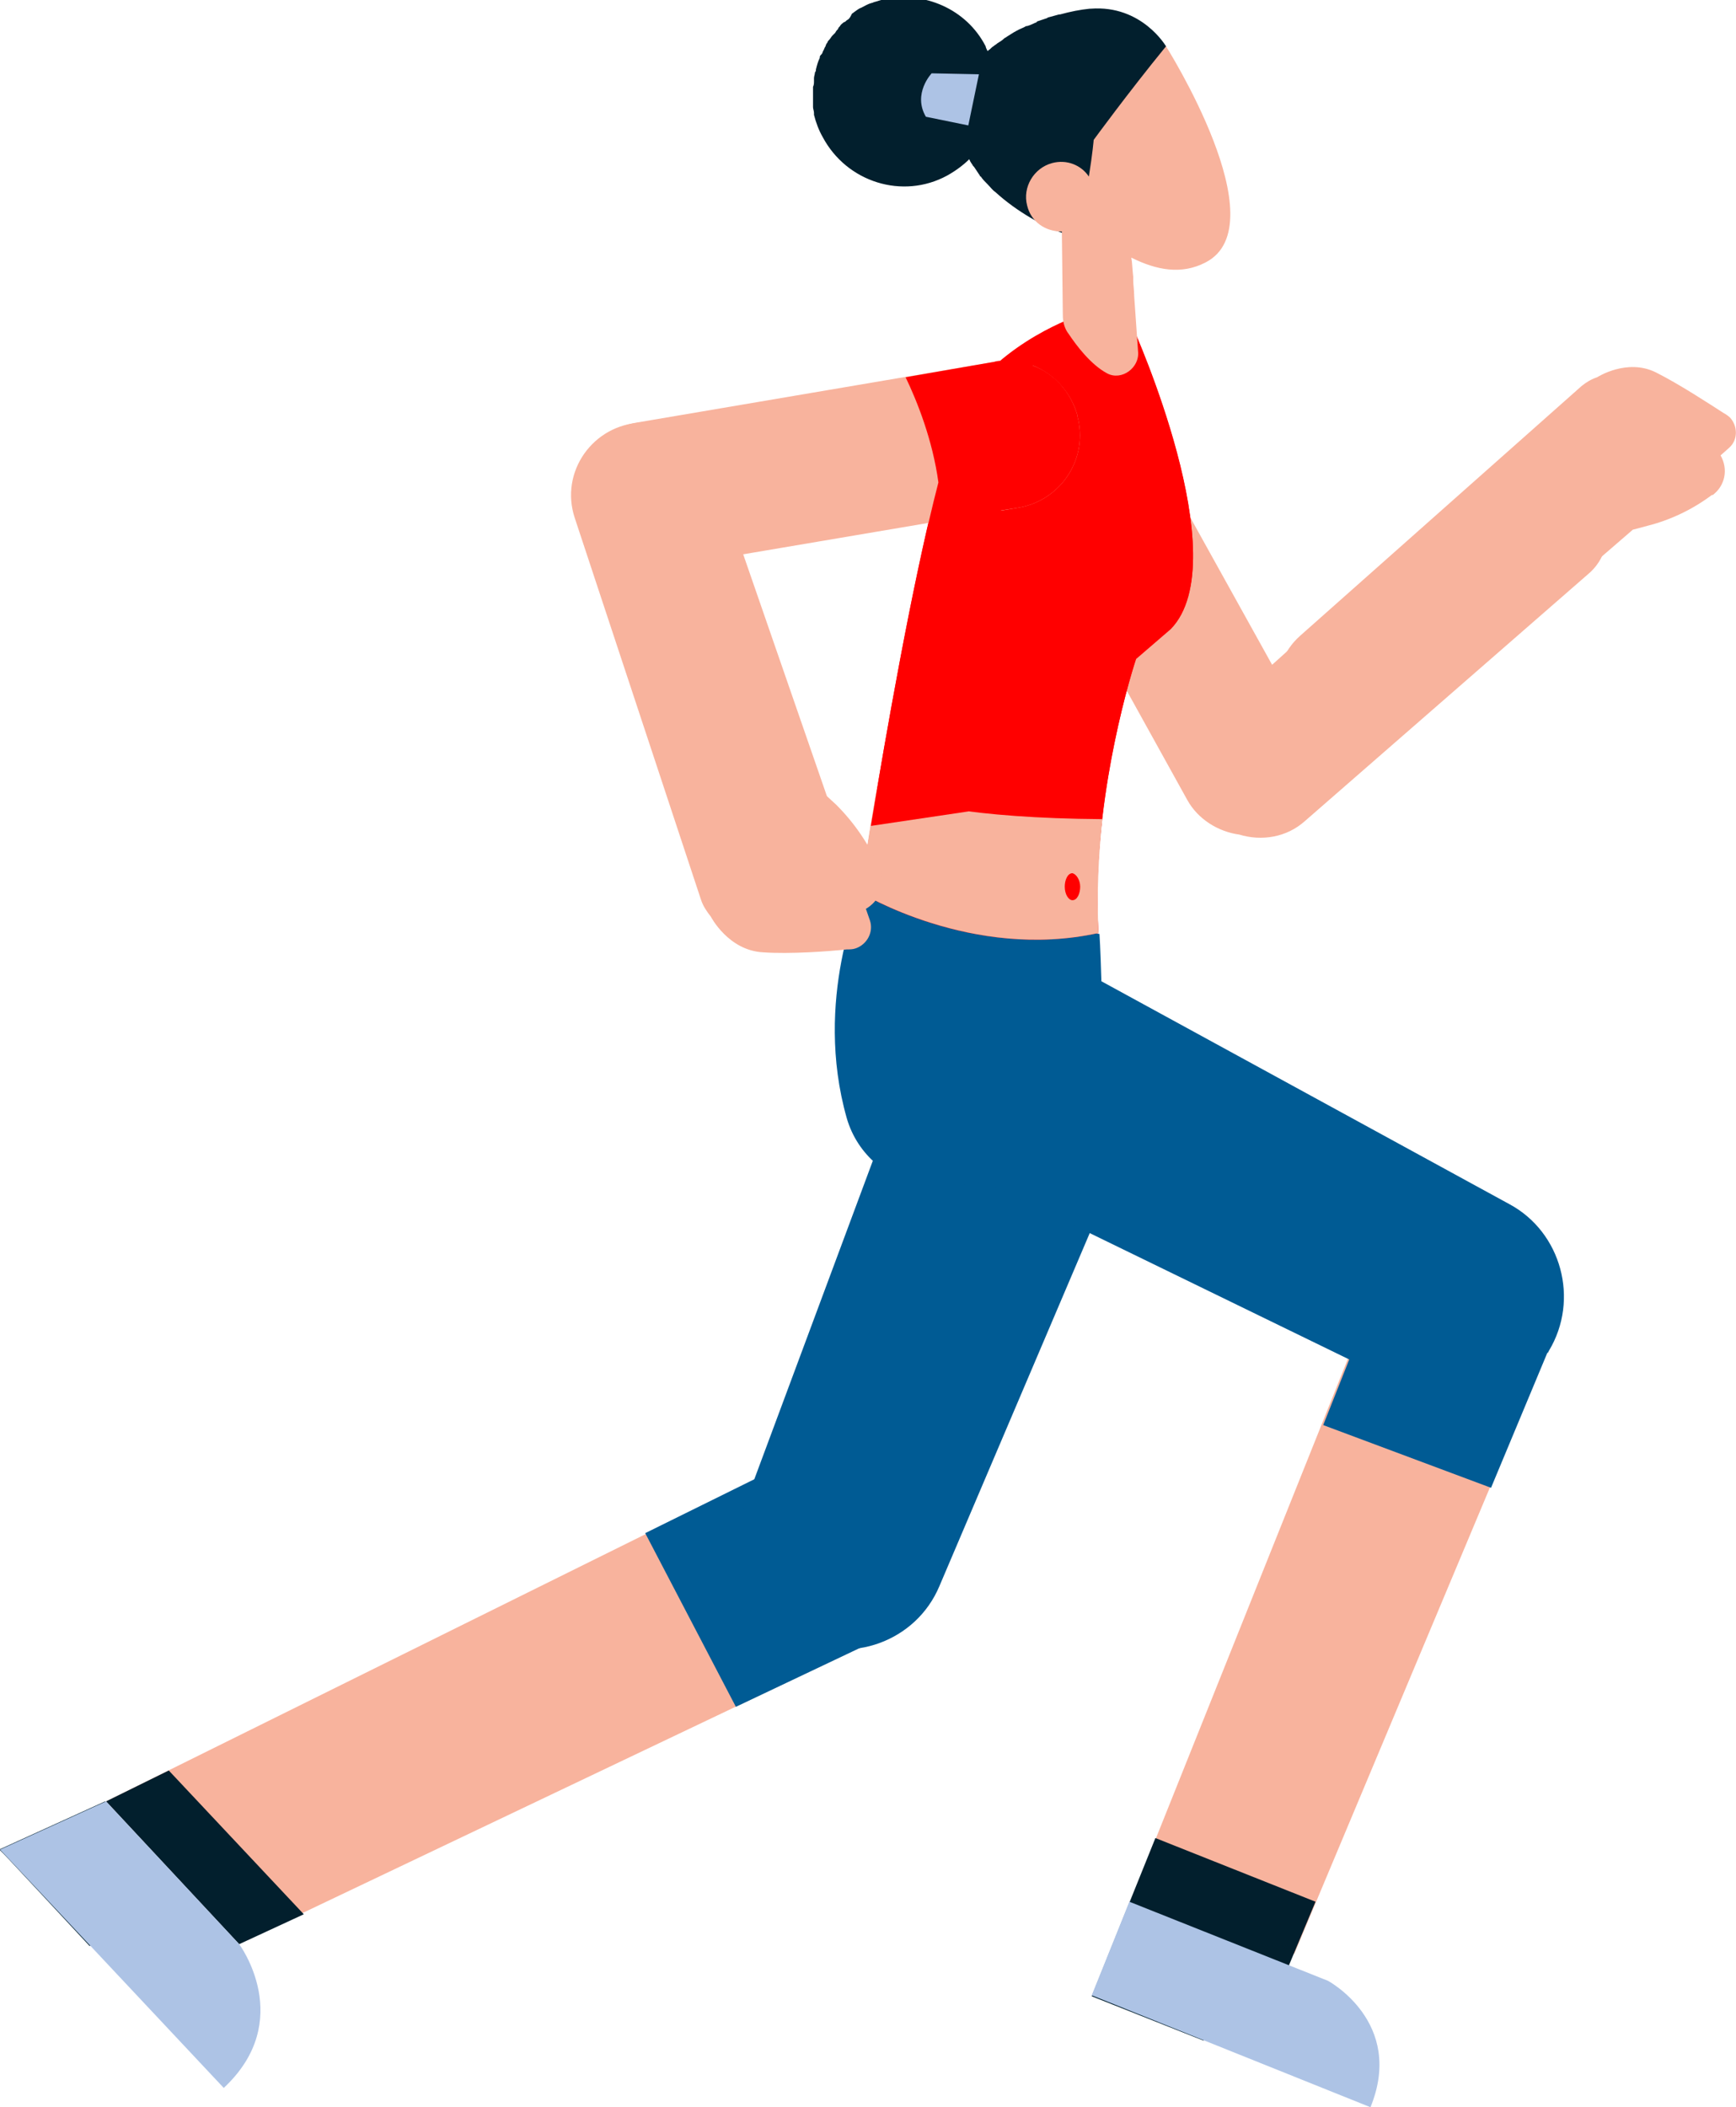 <?xml version="1.0" encoding="utf-8"?>
<!-- Generator: Adobe Illustrator 23.0.1, SVG Export Plug-In . SVG Version: 6.00 Build 0)  -->
<svg version="1.1" id="Layer_1" xmlns="http://www.w3.org/2000/svg" xmlns:xlink="http://www.w3.org/1999/xlink" x="0px" y="0px"
	 viewBox="0 0 180 218.4" style="enable-background:new 0 0 180 218.4;" xml:space="preserve">
<style type="text/css">
	.st0{fill:#093C49;}
	.st1{fill:#021F2D;}
	.st2{fill:#EDAB97;}
	.st3{fill:#BBA3D8;}
	.st4{fill:#58CCC9;}
	.st5{fill:#F8B39D;}
	.st6{fill:#FFC40C;}
	.st7{fill:#75DBCD;}
	.st8{fill:#C9DBBA;}
	.st9{fill:#DCDBA8;}
	.st10{fill:#F5CDA7;}
	.st11{fill:#FAA381;}
	.st12{fill:#005B94;}
	.st13{fill:#FF0000;}
	.st14{fill:#ADC3E5;}
	.st15{fill:#F46E00;}
	.st16{fill:#7104B7;}
	.st17{fill:#A9E5EA;}
	.st18{fill:#D13A95;}
	.st19{fill:#47043C;}
	.st20{fill:#B2AAD4;}
	.st21{fill:#552625;}
	.st22{fill:#B0D3D6;}
	.st23{fill:#F2800F;}
	.st24{fill:#47B649;}
	.st25{fill:none;stroke:#5D1717;stroke-width:0.455;stroke-miterlimit:10;}
	.st26{fill:#F8951D;}
	.st27{fill:#FEFEFE;}
	.st28{fill:#00304D;}
	.st29{fill:#D4593B;}
	.st30{fill:#FE6D68;}
	.st31{fill:none;}
	.st32{fill:#FFFFFF;}
	.st33{fill:#13D3EA;}
	.st34{fill:#98D5F1;}
	.st35{fill:#78CBEE;}
	.st36{fill:#002029;}
	.st37{fill:#FF2D09;}
	.st38{fill:#004359;}
	.st39{fill:#C71B05;}
	.st40{fill:none;stroke:#C71B05;stroke-width:0.474;stroke-miterlimit:10;}
	.st41{fill-rule:evenodd;clip-rule:evenodd;fill:#002029;}
	.st42{fill-rule:evenodd;clip-rule:evenodd;fill:#004359;}
	.st43{fill:#3F0606;}
</style>
<g>
	<path class="st5" d="M179.3,46.4l-0.9,0.8l0,0c0.8,1.4,0.5,3.1-0.8,4.1l-0.1,0c-2,1.5-4.3,2.6-6.7,3.2l-1.5,0.4l-25,21.6
		c-2.3,2-5.8,2.3-8.4,0.7l-0.1-0.1c-4-2.5-4.5-8.1-1-11.2L164,40c0.5-0.4,1-0.7,1.6-0.9l0,0c0,0,3.1-2,6.1-0.5
		c2.4,1.2,5.6,3.3,7,4.2c0.2,0.1,0.5,0.3,0.7,0.5l0,0C180.2,44.2,180.2,45.6,179.3,46.4z"/>
	<path class="st5" d="M160.6,139.6l-26.4,62.9l-18.5-1.6l27.4-68.4c1.7-4.3,6.3-6.7,10.8-5.6l0.2,0
		C159.7,128.2,162.8,134.2,160.6,139.6z"/>
	<path class="st5" d="M91.8,169.5l-67,31.9L11,186.7l71.9-35.6c4.5-2.2,9.9-0.8,12.8,3.3l0.1,0.2C99.4,159.7,97.5,166.8,91.8,169.5z
		"/>
	<path class="st12" d="M76.3,176.9l15.6-7.4c5.7-2.7,7.6-9.9,3.9-15l-0.1-0.2c-2.9-4.1-8.3-5.5-12.8-3.3l-16,7.9L76.3,176.9z"/>
	<g>
		<path class="st1" d="M136.4,197.1l-16.6-6.6l-2.7,6.7h0l-3.9,9.7c0,0,0,0,11.6,4.6c3.4-8.5-5.5-13.3-7.4-14.2l16.2,6.5
			L136.4,197.1z"/>
		<polygon class="st1" points="11,186.7 24.8,201.5 31.5,198.4 17.5,183.5 		"/>
		<path class="st1" d="M9.3,201.7c8.1-7.6,1.6-15,1.6-15l-11,5C0,191.7,0,191.7,9.3,201.7z"/>
	</g>
	<path class="st12" d="M94.3,110.1l-17.2,46.2c-1.9,5.2,0.3,11,5.3,13.4l0.2,0.1c5.6,2.8,12.4,0.3,14.8-5.4l19-44.6
		c0,0,3.4-4.6-7.1-12.3C100.8,101.3,94.3,110.1,94.3,110.1z"/>
	<path class="st5" d="M165.9,53.1l-3.4-5.5l-0.7-1.1c-0.9-1.5-3-1.8-4.3-0.6l-25.6,23l-8.5-15.3l0,0l-4.9-8.9
		c-0.4-0.7-0.9-1.3-1.4-1.8c-0.4-0.3-0.8-0.6-1.2-0.9c-0.2-0.1-0.4-0.2-0.6-0.3c-1.8-0.8-3.8-0.9-5.7-0.1c-0.5,0.2-0.9,0.4-1.4,0.7
		l-0.1,0.1c-3,2.1-4,6.1-2.2,9.4l4.4,8l0,0l12.8,23.1c1.1,2,3.2,3.3,5.4,3.6c2.3,0.7,4.9,0.3,6.8-1.4l29.6-25.8
		C166.7,57.6,167.1,55.1,165.9,53.1z"/>
	<path class="st12" d="M156.5,124.8l-42.3-23.1c-0.1-3.5-0.2-4.9-0.2-4.9l-24.7-4.2c0,0-5,11-1.5,23.3c1.1,3.8,4.4,6.6,8.4,7
		c1.9,0.2,3.9,0,5.9-0.4c0.1,0.1,0.2,0.1,0.2,0.1l37.6,18.3l-2.7,6.8l17.4,6.5l5.8-13.9c0,0,0-0.1,0.1-0.1l0.1-0.2
		C163.8,134.7,161.9,127.7,156.5,124.8z"/>
	<path class="st13" d="M117.5,34.1c0,0,10.8,24,3.9,31.1c-3.6,3.1-3.6,3.1-3.6,3.1s-4.8,14.2-3.9,28.4c-13.2,2.9-24.7-4.2-24.7-4.2
		s7-46.2,11.5-52c4.5-5.8,11.7-8,11.7-8L117.5,34.1z"/>
	<path class="st13" d="M116.9,33.9l-2.2,2.9c0,0,7,24.4-2.3,29.2c-4.9,4.8-4.2,21.9-4.2,21.9l5.6,3.4c0.4-12.2,4-23.1,4-23.1
		s0,0,3.6-3.1c6.9-7.1-3.9-31.1-3.9-31.1L116.9,33.9z"/>
	<path class="st5" d="M113.9,96.7c-0.2-4.1,0-8.1,0.4-11.8c-13.7-0.1-20.3-1.7-23.4-3.1c-1.1,6.3-1.7,10.7-1.7,10.7
		S100.8,99.6,113.9,96.7z"/>
	<path class="st13" d="M112,91.9c0,0.7-0.3,1.4-0.8,1.4c-0.4,0-0.8-0.6-0.8-1.4c0-0.7,0.3-1.4,0.8-1.4C111.6,90.6,112,91.2,112,91.9
		z"/>
	<path class="st1" d="M120.9,4.8c0,0-2.5-4.3-7.8-3.9c0,0,0,0,0,0l0,0c0,0,0,0-0.1,0c-1,0.1-2,0.3-3.1,0.6c0,0,0,0-0.1,0
		c-0.4,0.1-0.7,0.2-1.1,0.3c-0.1,0-0.1,0.1-0.2,0.1c-0.3,0.1-0.6,0.2-0.9,0.3c0,0-0.1,0-0.1,0.1c-0.3,0.1-0.6,0.3-1,0.4
		c0,0,0,0-0.1,0c-0.3,0.2-0.7,0.3-1,0.5c-0.1,0-0.1,0.1-0.2,0.1c-0.3,0.2-0.5,0.3-0.8,0.5c-0.1,0.1-0.2,0.1-0.3,0.2
		c-0.2,0.2-0.4,0.3-0.7,0.5c-0.1,0.1-0.3,0.2-0.4,0.3c-0.2,0.1-0.3,0.3-0.5,0.4c0,0-0.1,0.1-0.1,0.1c-0.1-0.2-0.2-0.4-0.2-0.5
		c-2-3.9-6.4-5.7-10.4-4.9c0,0-0.1,0-0.1,0c-0.3,0.1-0.7,0.2-1,0.3c-0.1,0-0.2,0.1-0.3,0.1c-0.4,0.1-0.7,0.3-1.1,0.5
		c-0.3,0.1-0.5,0.3-0.8,0.5c-0.1,0.1-0.2,0.1-0.2,0.2C88.1,1.9,88,2,87.8,2.1c-0.1,0.1-0.2,0.2-0.3,0.2c-0.1,0.1-0.3,0.2-0.4,0.4
		C87,2.8,86.9,2.9,86.9,3c-0.1,0.1-0.2,0.2-0.3,0.4c-0.1,0.1-0.2,0.2-0.3,0.3c-0.1,0.1-0.2,0.3-0.3,0.4c-0.1,0.1-0.2,0.2-0.2,0.3
		c-0.1,0.1-0.2,0.3-0.2,0.4c-0.1,0.1-0.1,0.2-0.2,0.4c-0.1,0.1-0.1,0.3-0.2,0.4C85.1,5.7,85,5.8,85,5.9c0,0,0,0.1,0,0.1
		c-0.2,0.4-0.3,0.8-0.4,1.2c0,0.1,0,0.2-0.1,0.3c0,0.2-0.1,0.4-0.1,0.6c0,0.1,0,0.2,0,0.3c0,0.2,0,0.4-0.1,0.6c0,0.1,0,0.2,0,0.3
		c0,0.2,0,0.4,0,0.6c0,0.1,0,0.2,0,0.3c0,0.2,0,0.4,0,0.6c0,0.1,0,0.2,0,0.3c0,0.2,0.1,0.4,0.1,0.6c0,0.1,0,0.1,0,0.2
		c0.2,0.8,0.5,1.6,0.9,2.3c2.5,4.7,8.3,6.5,12.9,4c0.9-0.5,1.7-1.1,2.3-1.7c0.1,0.3,0.3,0.5,0.4,0.7c0,0,0,0,0.1,0.1
		c0.2,0.3,0.4,0.6,0.6,0.9c0,0,0,0.1,0.1,0.1c0.2,0.3,0.4,0.5,0.7,0.8c0,0,0,0,0,0c0.3,0.3,0.5,0.6,0.8,0.8c0,0,0,0,0,0v0
		c2.3,2.1,5.1,3.6,7.1,4.3c2.1-1.1,2.1-1.1,2.1-1.1S121.2,9.3,120.9,4.8z"/>
	<path class="st14" d="M101.5,7.7l-4.9-0.1c0,0-2,2.1-0.6,4.5c4.4,0.9,4.4,0.9,4.4,0.9L101.5,7.7z"/>
	<path class="st5" d="M120.9,4.8c-4,4.9-7.5,9.7-7.5,9.7s-0.1,1.3-0.5,3.8c-0.8-1.2-2.3-1.8-3.8-1.4c-1.9,0.5-3.1,2.5-2.6,4.4
		c0.4,1.7,1.9,2.7,3.6,2.7l0.1,8.7c0,0.7,0.2,1.4,0.6,1.9c0.8,1.2,2.3,3.2,4,4.1c1.5,0.8,3.4-0.6,3.2-2.3l-0.4-5.7l0,0
		c0-0.6-0.1-1.2-0.1-1.6l0-0.4c-0.1-0.9-0.1-1.5-0.2-2c2.6,1.3,5.2,1.8,7.7,0.5C132.6,23.3,120.9,4.8,120.9,4.8z"/>
	<path class="st5" d="M105.7,52.6l-37.2,6.3c-4.8,0.8-9.1-3.1-8.8-8l0-0.2c0.2-3.5,2.8-6.3,6.3-6.9l37.1-6.3
		c3.8-0.7,7.5,1.7,8.6,5.5l0,0.1C112.9,47.4,110.1,51.8,105.7,52.6z"/>
	<g>
		<line class="st5" x1="80.9" y1="98.8" x2="79.6" y2="96.6"/>
		<line class="st5" x1="84.1" y1="98.7" x2="82.6" y2="96.2"/>
		<g>
			<path class="st5" d="M74.1,48.9c-1.1-3.1-4.1-5.2-7.4-5.1l-0.2,0c-5,0.2-8.5,5.1-6.9,9.9l13.1,39.6c0.2,0.6,0.6,1.2,1,1.7l0,0
				c0,0,1.8,3.5,5.4,3.7c2.8,0.2,6.9-0.1,8.7-0.3c0.3,0,0.6,0,0.9-0.1l0,0c1.2-0.4,1.9-1.7,1.5-2.9L74.1,48.9z"/>
			<path class="st5" d="M91.2,90L91.2,90c-1.1-2.5-2.6-4.7-4.5-6.6l-1.2-1.1l4.1,12l0,0C91.3,93.4,91.9,91.6,91.2,90z"/>
		</g>
	</g>
	<path class="st13" d="M111.7,43.1l0-0.1c-0.7-2.4-2.4-4.3-4.6-5.1c0.6-1.7,1.2-3,1.8-3.8c-1.5,0.8-3.3,1.9-5.1,3.3
		c-0.2,0-0.4,0-0.7,0.1l-9.2,1.6c1.2,2.5,2.8,6.5,3.4,10.9c-2.7,10.4-5.5,26.5-7,35.6l10.1-1.5c0,0,1.2-16.9,3.4-31.2l1.9-0.3
		C110.1,51.8,112.9,47.4,111.7,43.1z"/>
	<path class="st14" d="M24.8,201.5L11,186.7l-11,5c0,0,2,2.1,23.2,24.7C30.7,209.4,24.8,201.5,24.8,201.5z"/>
	<path class="st14" d="M137.7,205.3l-20.6-8.2l-3.9,9.7c0,0,2.5,1,28.9,11.6C145.7,209.6,137.7,205.3,137.7,205.3z"/>
</g>
</svg>

